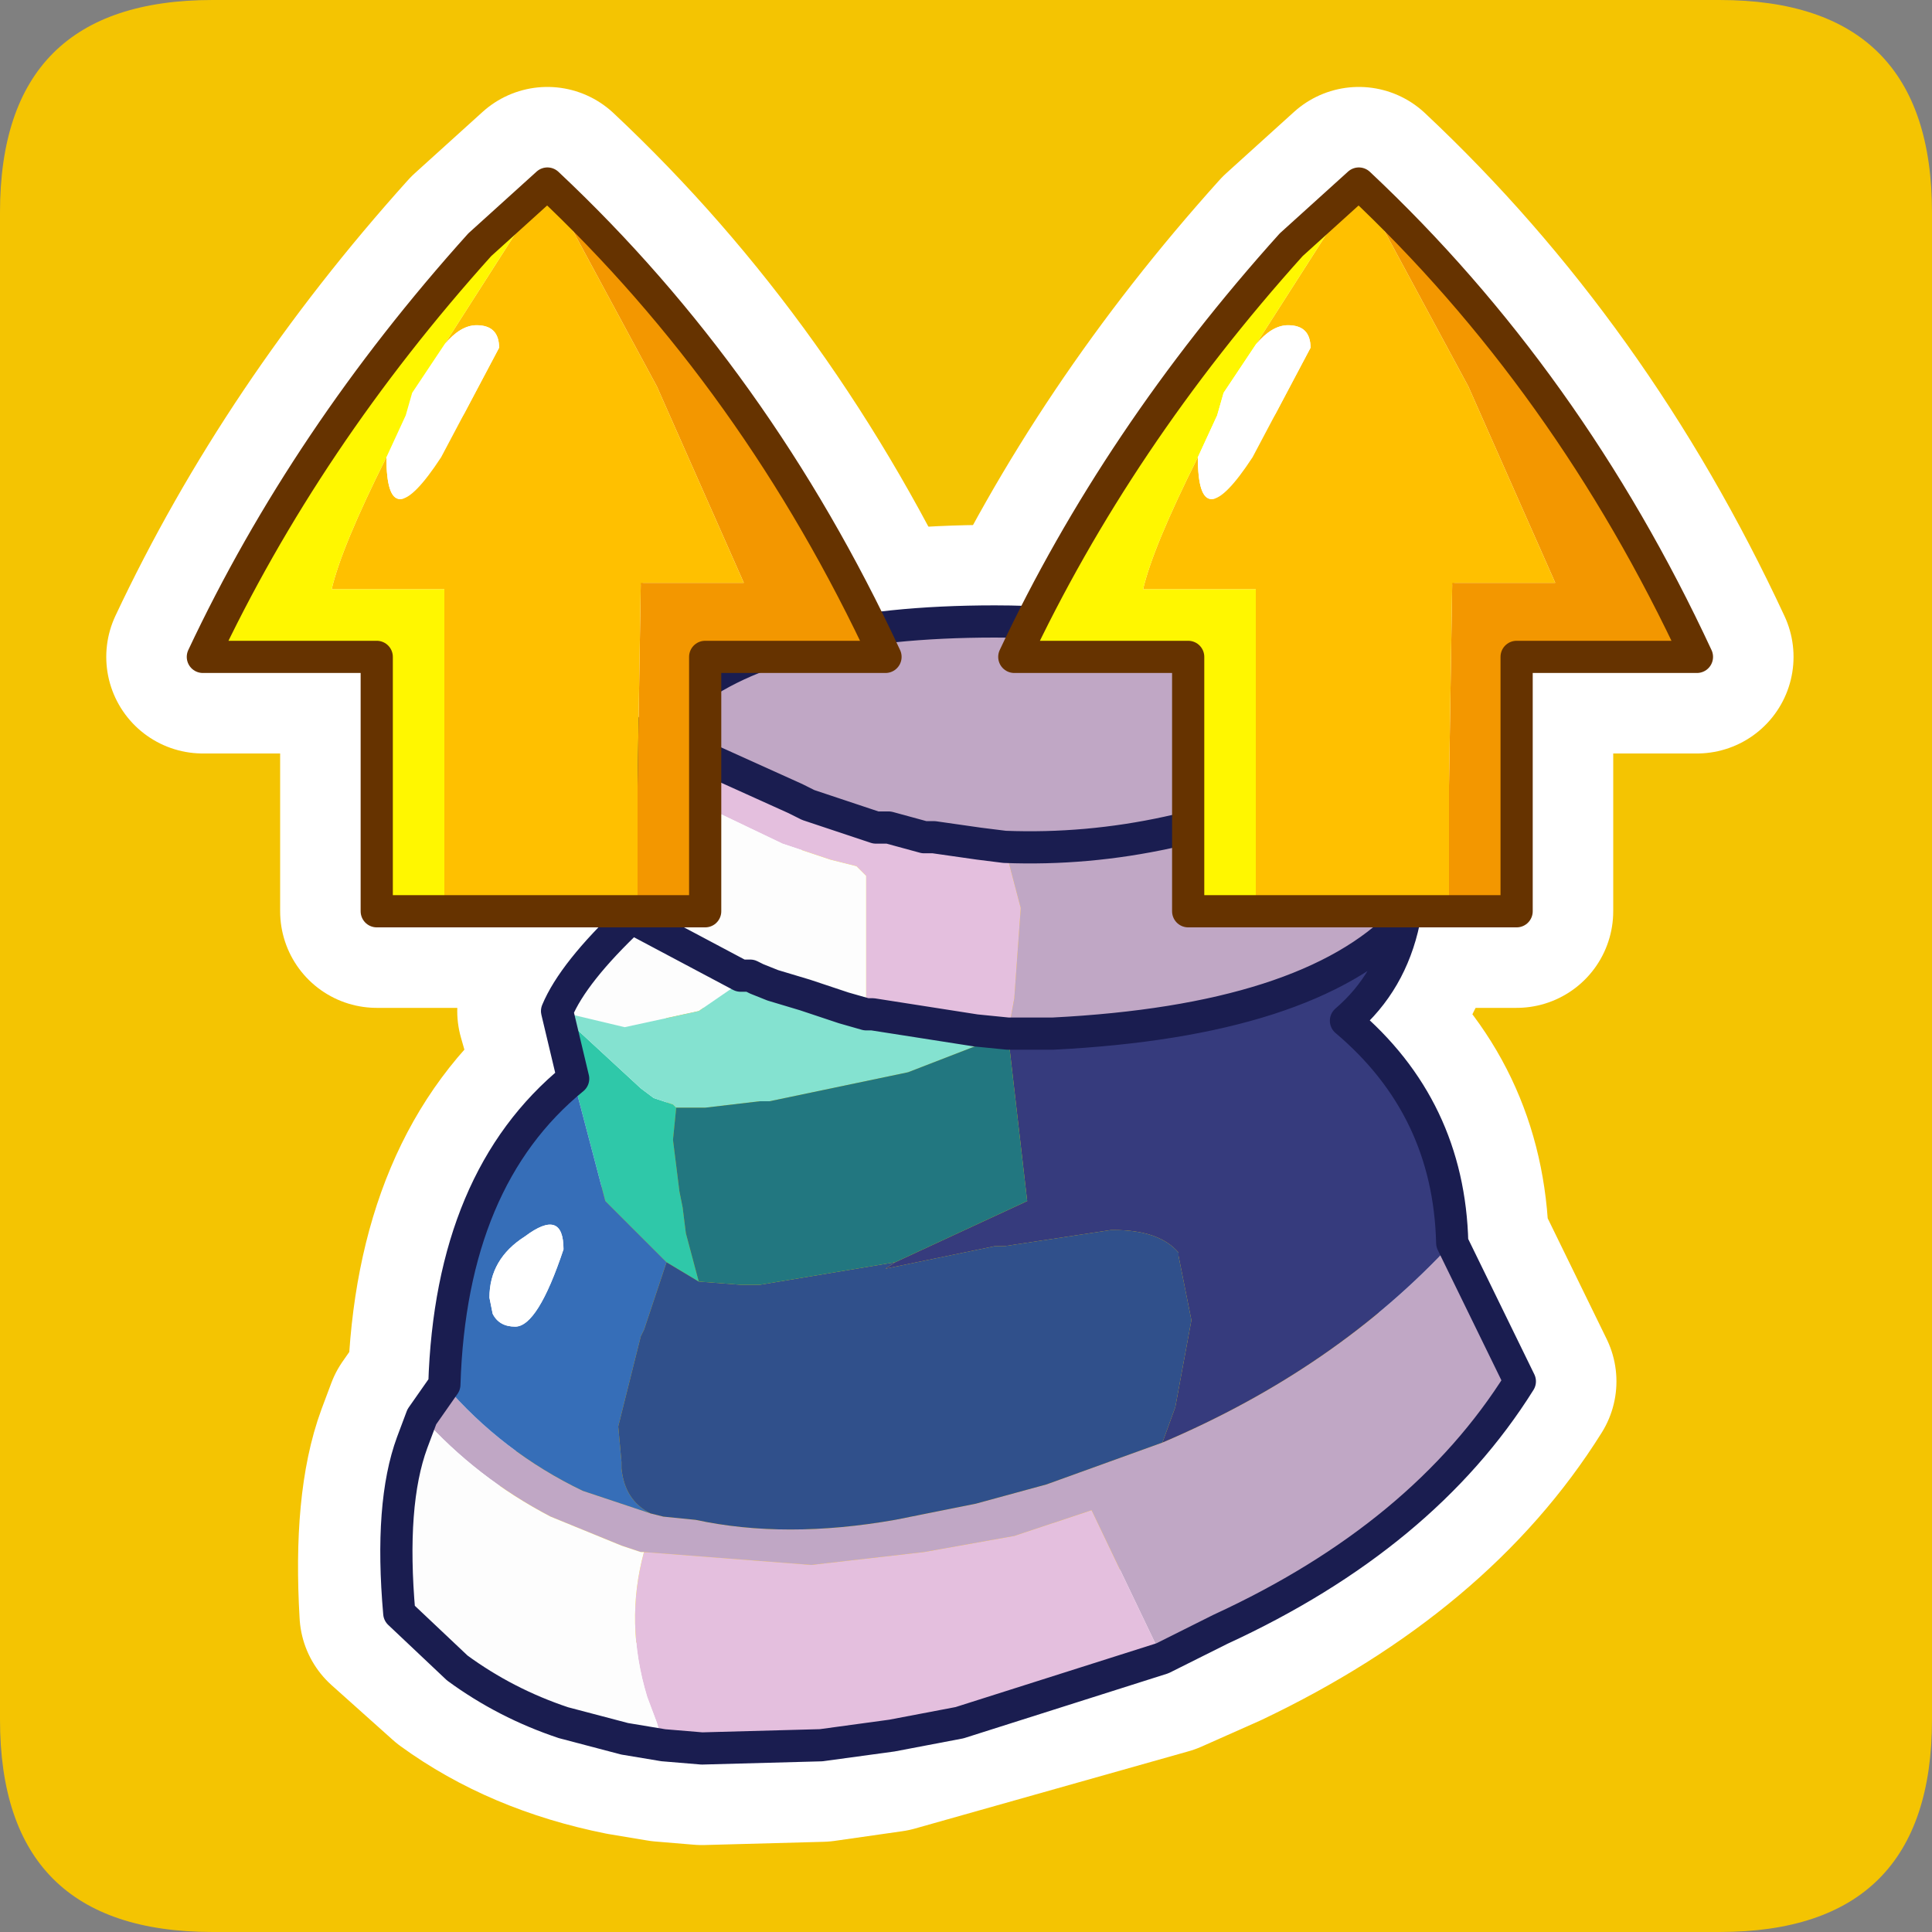 <?xml version="1.0" encoding="UTF-8" standalone="no"?>
<svg xmlns:ffdec="https://www.free-decompiler.com/flash" xmlns:xlink="http://www.w3.org/1999/xlink" ffdec:objectType="frame" height="30.0px" width="30.0px" xmlns="http://www.w3.org/2000/svg">
  <rect width="100%" height="100%" fill="#808080" stroke="none"/>
  <g transform="matrix(1.0, 0.0, 0.0, 1.0, 0.0, 0.0)">
    <use ffdec:characterId="1" height="30.0" transform="matrix(1.0, 0.0, 0.0, 1.0, 0.0, 0.0)" width="30.0" xlink:href="#shape0"/>
    <use ffdec:characterId="3" height="30.0" transform="matrix(1.0, 0.0, 0.0, 1.0, 0.0, 0.0)" width="30.0" xlink:href="#sprite0"/>
  </g>
  <defs>
    <g id="shape0" transform="matrix(1.0, 0.0, 0.0, 1.0, 0.0, 0.0)">
      <path d="M0.0 0.0 L30.0 0.0 30.0 30.0 0.0 30.0 0.0 0.0" fill="#33cc66" fill-opacity="0.0" fill-rule="evenodd" stroke="none"/>
    </g>
    <g id="sprite0" transform="matrix(1.0, 0.0, 0.0, 1.0, 0.0, 0.0)">
      <use ffdec:characterId="2" height="30.0" transform="matrix(1.0, 0.0, 0.0, 1.0, 0.0, 0.0)" width="30.0" xlink:href="#shape1"/>
    </g>
    <g id="shape1" transform="matrix(1.0, 0.0, 0.0, 1.0, 0.0, 0.0)">
      <path d="M3.3 30.0 Q0.0 30.0 0.0 26.7 L0.0 3.3 Q0.0 0.0 3.3 0.0 L26.7 0.0 Q30.0 0.0 30.0 3.3 L30.0 26.7 Q30.0 30.0 26.7 30.0 L3.3 30.0" fill="#f4c402" fill-rule="evenodd" stroke="none"/>
      <path d="M21.8 11.85 Q19.35 9.65 15.45 9.65 12.05 9.65 10.55 10.85 L10.15 11.25 9.8 11.65 9.8 14.25 Q8.85 15.1 8.6 15.7 L8.9 16.75 Q7.0 18.3 6.9 21.5 L6.55 22.0 6.4 22.4 Q6.05 23.35 6.15 25.05 L7.1 25.9 Q8.2 26.7 9.7 27.0 L10.3 27.1 10.9 27.15 12.75 27.1 13.8 26.95 18.05 25.75 18.95 25.35 Q22.1 23.85 23.6 21.45 L22.55 19.3 Q22.5 17.2 20.9 15.85 21.6 15.25 21.8 14.3 L21.8 11.85 Z" fill="none" stroke="#ffffff" stroke-linecap="round" stroke-linejoin="round" stroke-width="3.0"/>
      <path d="M26.35 10.2 Q24.35 5.9 21.1 2.85 L20.05 3.8 Q17.35 6.8 15.75 10.2 L18.45 10.2 18.45 14.15 23.55 14.15 23.55 10.2 26.35 10.2 Z" fill="none" stroke="#ffffff" stroke-linecap="round" stroke-linejoin="round" stroke-width="3.0"/>
      <path d="M13.75 10.2 Q11.75 5.9 8.5 2.85 L7.45 3.8 Q4.75 6.8 3.15 10.2 L5.85 10.2 5.85 14.15 10.95 14.15 10.95 10.2 13.75 10.2 Z" fill="none" stroke="#ffffff" stroke-linecap="round" stroke-linejoin="round" stroke-width="3.0"/>
      <path d="M10.15 11.25 L10.6 10.85 Q12.05 9.65 15.45 9.65 19.35 9.65 21.8 11.85 L21.8 14.3 Q20.3 15.85 16.35 16.05 L15.65 16.05 15.75 15.5 15.85 14.1 15.6 13.15 15.2 13.1 14.5 13.0 14.35 13.0 13.8 12.85 13.6 12.85 12.55 12.5 12.35 12.4 10.8 11.7 10.15 11.25 M22.55 19.3 L23.6 21.45 Q22.1 23.85 18.95 25.3 L18.05 25.75 16.95 23.45 15.75 23.85 14.35 24.1 12.6 24.3 10.0 24.1 9.95 24.1 9.65 24.0 8.55 23.55 Q7.4 22.95 6.55 22.0 L6.9 21.5 Q7.8 22.55 9.05 23.15 L10.1 23.5 10.3 23.55 10.8 23.6 Q12.2 23.9 13.9 23.6 L15.15 23.35 16.25 23.05 18.05 22.4 Q20.75 21.25 22.55 19.3 M20.65 12.05 Q18.15 13.25 15.6 13.15 18.15 13.25 20.65 12.05" fill="#c0a7c5" fill-rule="evenodd" stroke="none"/>
      <path d="M21.8 14.3 Q21.6 15.25 20.9 15.85 22.5 17.2 22.55 19.3 20.75 21.25 18.05 22.4 L18.25 21.85 18.5 20.5 18.3 19.5 18.3 19.45 Q18.0 19.1 17.3 19.1 L17.25 19.1 15.6 19.35 15.45 19.35 13.75 19.7 13.9 19.6 15.95 18.65 15.65 16.05 16.35 16.05 Q20.3 15.85 21.8 14.3" fill="#363b7d" fill-rule="evenodd" stroke="none"/>
      <path d="M18.05 25.75 L14.9 26.75 13.85 26.95 12.75 27.1 10.9 27.15 10.3 27.1 10.2 26.75 10.05 26.35 Q9.7 25.2 10.0 24.1 L12.6 24.3 14.35 24.1 15.75 23.85 16.95 23.45 18.05 25.75 M9.8 11.65 L10.15 11.25 10.8 11.7 12.35 12.4 12.55 12.5 13.6 12.85 13.8 12.85 14.35 13.0 14.5 13.0 15.2 13.1 15.6 13.15 15.85 14.1 15.75 15.5 15.65 16.05 15.15 16.0 13.55 15.75 13.45 15.75 13.45 13.6 13.3 13.45 12.9 13.35 12.15 13.1 11.0 12.55 Q10.15 12.15 9.8 11.65" fill="#e4bfde" fill-rule="evenodd" stroke="none"/>
      <path d="M10.3 27.1 L9.7 27.0 8.75 26.75 Q7.85 26.45 7.1 25.9 L6.2 25.05 Q6.05 23.35 6.4 22.4 L6.55 22.0 Q7.4 22.95 8.55 23.55 L9.65 24.0 9.95 24.1 10.0 24.1 Q9.7 25.2 10.05 26.35 L10.2 26.75 10.3 27.1 M8.65 15.7 Q8.9 15.1 9.8 14.25 L9.8 11.65 Q10.15 12.15 11.0 12.55 L12.15 13.1 12.9 13.35 13.3 13.45 13.45 13.6 13.45 15.75 13.1 15.65 12.5 15.45 12.0 15.3 11.75 15.2 11.65 15.15 10.85 15.7 9.7 15.95 8.65 15.7 M11.65 15.15 L11.5 15.15 9.9 14.3 9.8 14.25 9.9 14.3 11.5 15.15 11.65 15.15" fill="#fdfdfd" fill-rule="evenodd" stroke="none"/>
      <path d="M8.9 16.75 L8.65 15.7 9.95 16.9 10.15 17.05 10.45 17.15 10.5 17.2 10.45 17.7 10.55 18.5 10.6 18.75 10.65 19.15 10.85 19.9 10.35 19.6 9.4 18.65 8.9 16.75" fill="#2fc8a9" fill-rule="evenodd" stroke="none"/>
      <path d="M11.65 15.15 L11.75 15.2 12.0 15.3 12.5 15.45 13.1 15.65 13.45 15.75 13.55 15.75 15.15 16.0 15.65 16.05 14.1 16.65 11.95 17.1 11.8 17.1 10.95 17.2 10.7 17.2 10.5 17.2 10.45 17.15 10.15 17.05 9.95 16.9 8.65 15.7 9.7 15.95 10.85 15.7 11.65 15.15" fill="#84e2d0" fill-rule="evenodd" stroke="none"/>
      <path d="M6.9 21.5 Q7.0 18.3 8.9 16.75 L9.4 18.65 10.35 19.6 10.0 20.65 9.95 20.75 9.6 22.15 9.65 22.7 9.65 22.8 Q9.7 23.3 10.1 23.5 L9.05 23.15 Q7.8 22.55 6.9 21.5 M8.15 19.2 Q7.6 19.55 7.6 20.15 L7.65 20.4 Q7.75 20.6 8.0 20.6 8.35 20.6 8.75 19.4 8.75 18.75 8.15 19.2" fill="#366eb8" fill-rule="evenodd" stroke="none"/>
      <path d="M8.15 19.2 Q8.75 18.75 8.75 19.4 8.35 20.6 8.0 20.6 7.75 20.6 7.65 20.4 L7.6 20.15 Q7.6 19.55 8.15 19.2" fill="#ffffff" fill-rule="evenodd" stroke="none"/>
      <path d="M10.1 23.5 Q9.7 23.3 9.65 22.8 L9.65 22.7 9.6 22.15 9.95 20.75 10.0 20.65 10.35 19.6 10.85 19.9 11.5 19.95 11.8 19.95 13.9 19.6 13.75 19.7 15.45 19.35 15.6 19.35 17.25 19.1 17.3 19.1 Q18.0 19.1 18.3 19.45 L18.3 19.5 18.5 20.5 18.25 21.85 18.05 22.4 16.25 23.05 15.15 23.35 13.9 23.6 Q12.2 23.9 10.8 23.6 L10.3 23.55 10.1 23.5" fill="#30508b" fill-rule="evenodd" stroke="none"/>
      <path d="M10.5 17.2 L10.7 17.2 10.95 17.2 11.8 17.1 11.95 17.1 14.1 16.65 15.65 16.05 15.95 18.65 13.9 19.6 11.8 19.95 11.5 19.95 10.85 19.9 10.65 19.15 10.6 18.75 10.55 18.5 10.45 17.7 10.5 17.2" fill="#227780" fill-rule="evenodd" stroke="none"/>
      <path d="M10.15 11.25 L10.6 10.85 Q12.05 9.65 15.45 9.65 19.35 9.65 21.8 11.85 L21.8 14.3 Q21.6 15.25 20.9 15.85 22.5 17.2 22.55 19.3 L23.6 21.45 Q22.1 23.85 18.95 25.3 L18.05 25.75 14.9 26.75 13.85 26.95 12.75 27.1 10.9 27.15 10.3 27.1 9.7 27.0 8.75 26.75 Q7.85 26.45 7.1 25.9 L6.2 25.05 Q6.05 23.35 6.4 22.4 L6.55 22.0 6.9 21.5 Q7.0 18.3 8.9 16.75 L8.65 15.7 Q8.9 15.1 9.8 14.25 L9.8 11.65 10.15 11.25 M10.8 11.7 L12.35 12.4 12.55 12.5 13.6 12.85 13.8 12.85 14.35 13.0 14.5 13.0 15.2 13.1 15.6 13.15 Q18.15 13.25 20.65 12.05 M9.8 14.25 L9.9 14.3 11.5 15.15 11.65 15.15 11.75 15.2 12.0 15.3 12.5 15.45 13.1 15.65 13.45 15.75 13.55 15.75 15.15 16.0 15.65 16.05 16.35 16.05 Q20.3 15.85 21.8 14.3" fill="none" stroke="#1a1d50" stroke-linecap="round" stroke-linejoin="round" stroke-width="0.5"/>
      <path d="M21.1 2.85 Q24.35 5.9 26.35 10.2 L23.55 10.2 23.55 14.15 22.5 14.15 22.5 13.7 22.5 13.6 22.5 13.05 22.5 12.9 22.5 12.65 22.5 12.25 22.5 12.2 22.55 9.05 24.15 9.05 22.8 6.0 21.1 2.85" fill="#f39700" fill-rule="evenodd" stroke="none"/>
      <path d="M21.1 2.85 L22.8 6.0 24.15 9.05 22.55 9.05 22.5 12.2 22.5 12.25 22.5 12.65 22.5 12.9 22.5 13.05 22.5 13.6 22.5 13.7 22.5 14.15 19.5 14.15 19.5 9.15 17.75 9.15 Q17.9 8.5 18.6 7.1 18.6 8.4 19.45 7.1 L20.35 5.4 Q20.35 5.05 20.0 5.05 19.75 5.05 19.5 5.35 L21.1 2.85" fill="#ffc000" fill-rule="evenodd" stroke="none"/>
      <path d="M19.5 14.15 L18.45 14.15 18.45 10.2 15.75 10.2 Q17.35 6.8 20.05 3.8 19.0 5.3 21.1 2.85 L19.5 5.35 19.0 6.1 18.9 6.45 18.6 7.1 Q17.9 8.5 17.75 9.15 L19.5 9.15 19.5 14.15" fill="#fff700" fill-rule="evenodd" stroke="none"/>
      <path d="M19.5 5.35 Q19.75 5.05 20.0 5.05 20.35 5.05 20.35 5.4 L19.45 7.1 Q18.6 8.4 18.6 7.1 L18.9 6.45 19.0 6.1 19.5 5.35" fill="#ffffff" fill-rule="evenodd" stroke="none"/>
      <path d="M20.05 3.8 L21.1 2.85 Q19.0 5.3 20.05 3.8" fill="#cb2c1b" fill-rule="evenodd" stroke="none"/>
      <path d="M22.5 14.15 L23.55 14.15 23.55 10.2 26.35 10.2 Q24.35 5.9 21.1 2.85 L20.05 3.8 Q17.35 6.8 15.75 10.2 L18.45 10.2 18.45 14.15 19.5 14.15 22.5 14.15 Z" fill="none" stroke="#663300" stroke-linecap="round" stroke-linejoin="round" stroke-width="0.5"/>
      <path d="M9.9 14.15 L9.9 13.7 9.9 13.6 9.9 13.05 9.9 12.9 9.9 12.65 9.9 12.25 9.9 12.2 9.95 9.05 11.55 9.05 10.2 6.0 8.5 2.85 Q11.75 5.9 13.75 10.2 L10.95 10.2 10.95 14.15 9.9 14.15" fill="#f39700" fill-rule="evenodd" stroke="none"/>
      <path d="M8.5 2.85 L10.2 6.0 11.55 9.05 9.95 9.05 9.9 12.2 9.9 12.25 9.9 12.65 9.9 12.9 9.9 13.05 9.9 13.6 9.9 13.7 9.9 14.15 6.9 14.15 6.9 9.15 5.15 9.15 Q5.3 8.5 6.0 7.1 6.0 8.4 6.85 7.1 L7.75 5.4 Q7.75 5.05 7.4 5.05 7.15 5.05 6.9 5.35 L8.5 2.85" fill="#ffc000" fill-rule="evenodd" stroke="none"/>
      <path d="M7.45 3.8 L8.5 2.85 Q6.4 5.3 7.45 3.8" fill="#cb2c1b" fill-rule="evenodd" stroke="none"/>
      <path d="M6.9 5.35 Q7.15 5.05 7.4 5.05 7.75 5.05 7.75 5.4 L6.85 7.1 Q6.0 8.4 6.0 7.1 L6.3 6.45 6.4 6.1 6.9 5.35" fill="#ffffff" fill-rule="evenodd" stroke="none"/>
      <path d="M8.5 2.85 L6.9 5.35 6.4 6.1 6.3 6.45 6.0 7.1 Q5.3 8.5 5.15 9.15 L6.9 9.15 6.9 14.15 5.85 14.15 5.85 10.2 3.15 10.2 Q4.75 6.8 7.45 3.8 6.4 5.3 8.5 2.85" fill="#fff700" fill-rule="evenodd" stroke="none"/>
      <path d="M9.9 14.15 L10.95 14.15 10.95 10.2 13.75 10.2 Q11.75 5.9 8.5 2.85 L7.45 3.8 Q4.75 6.8 3.15 10.2 L5.85 10.2 5.85 14.15 6.9 14.15 9.9 14.15 Z" fill="none" stroke="#663300" stroke-linecap="round" stroke-linejoin="round" stroke-width="0.5"/>
    </g>
  </defs>
</svg>

